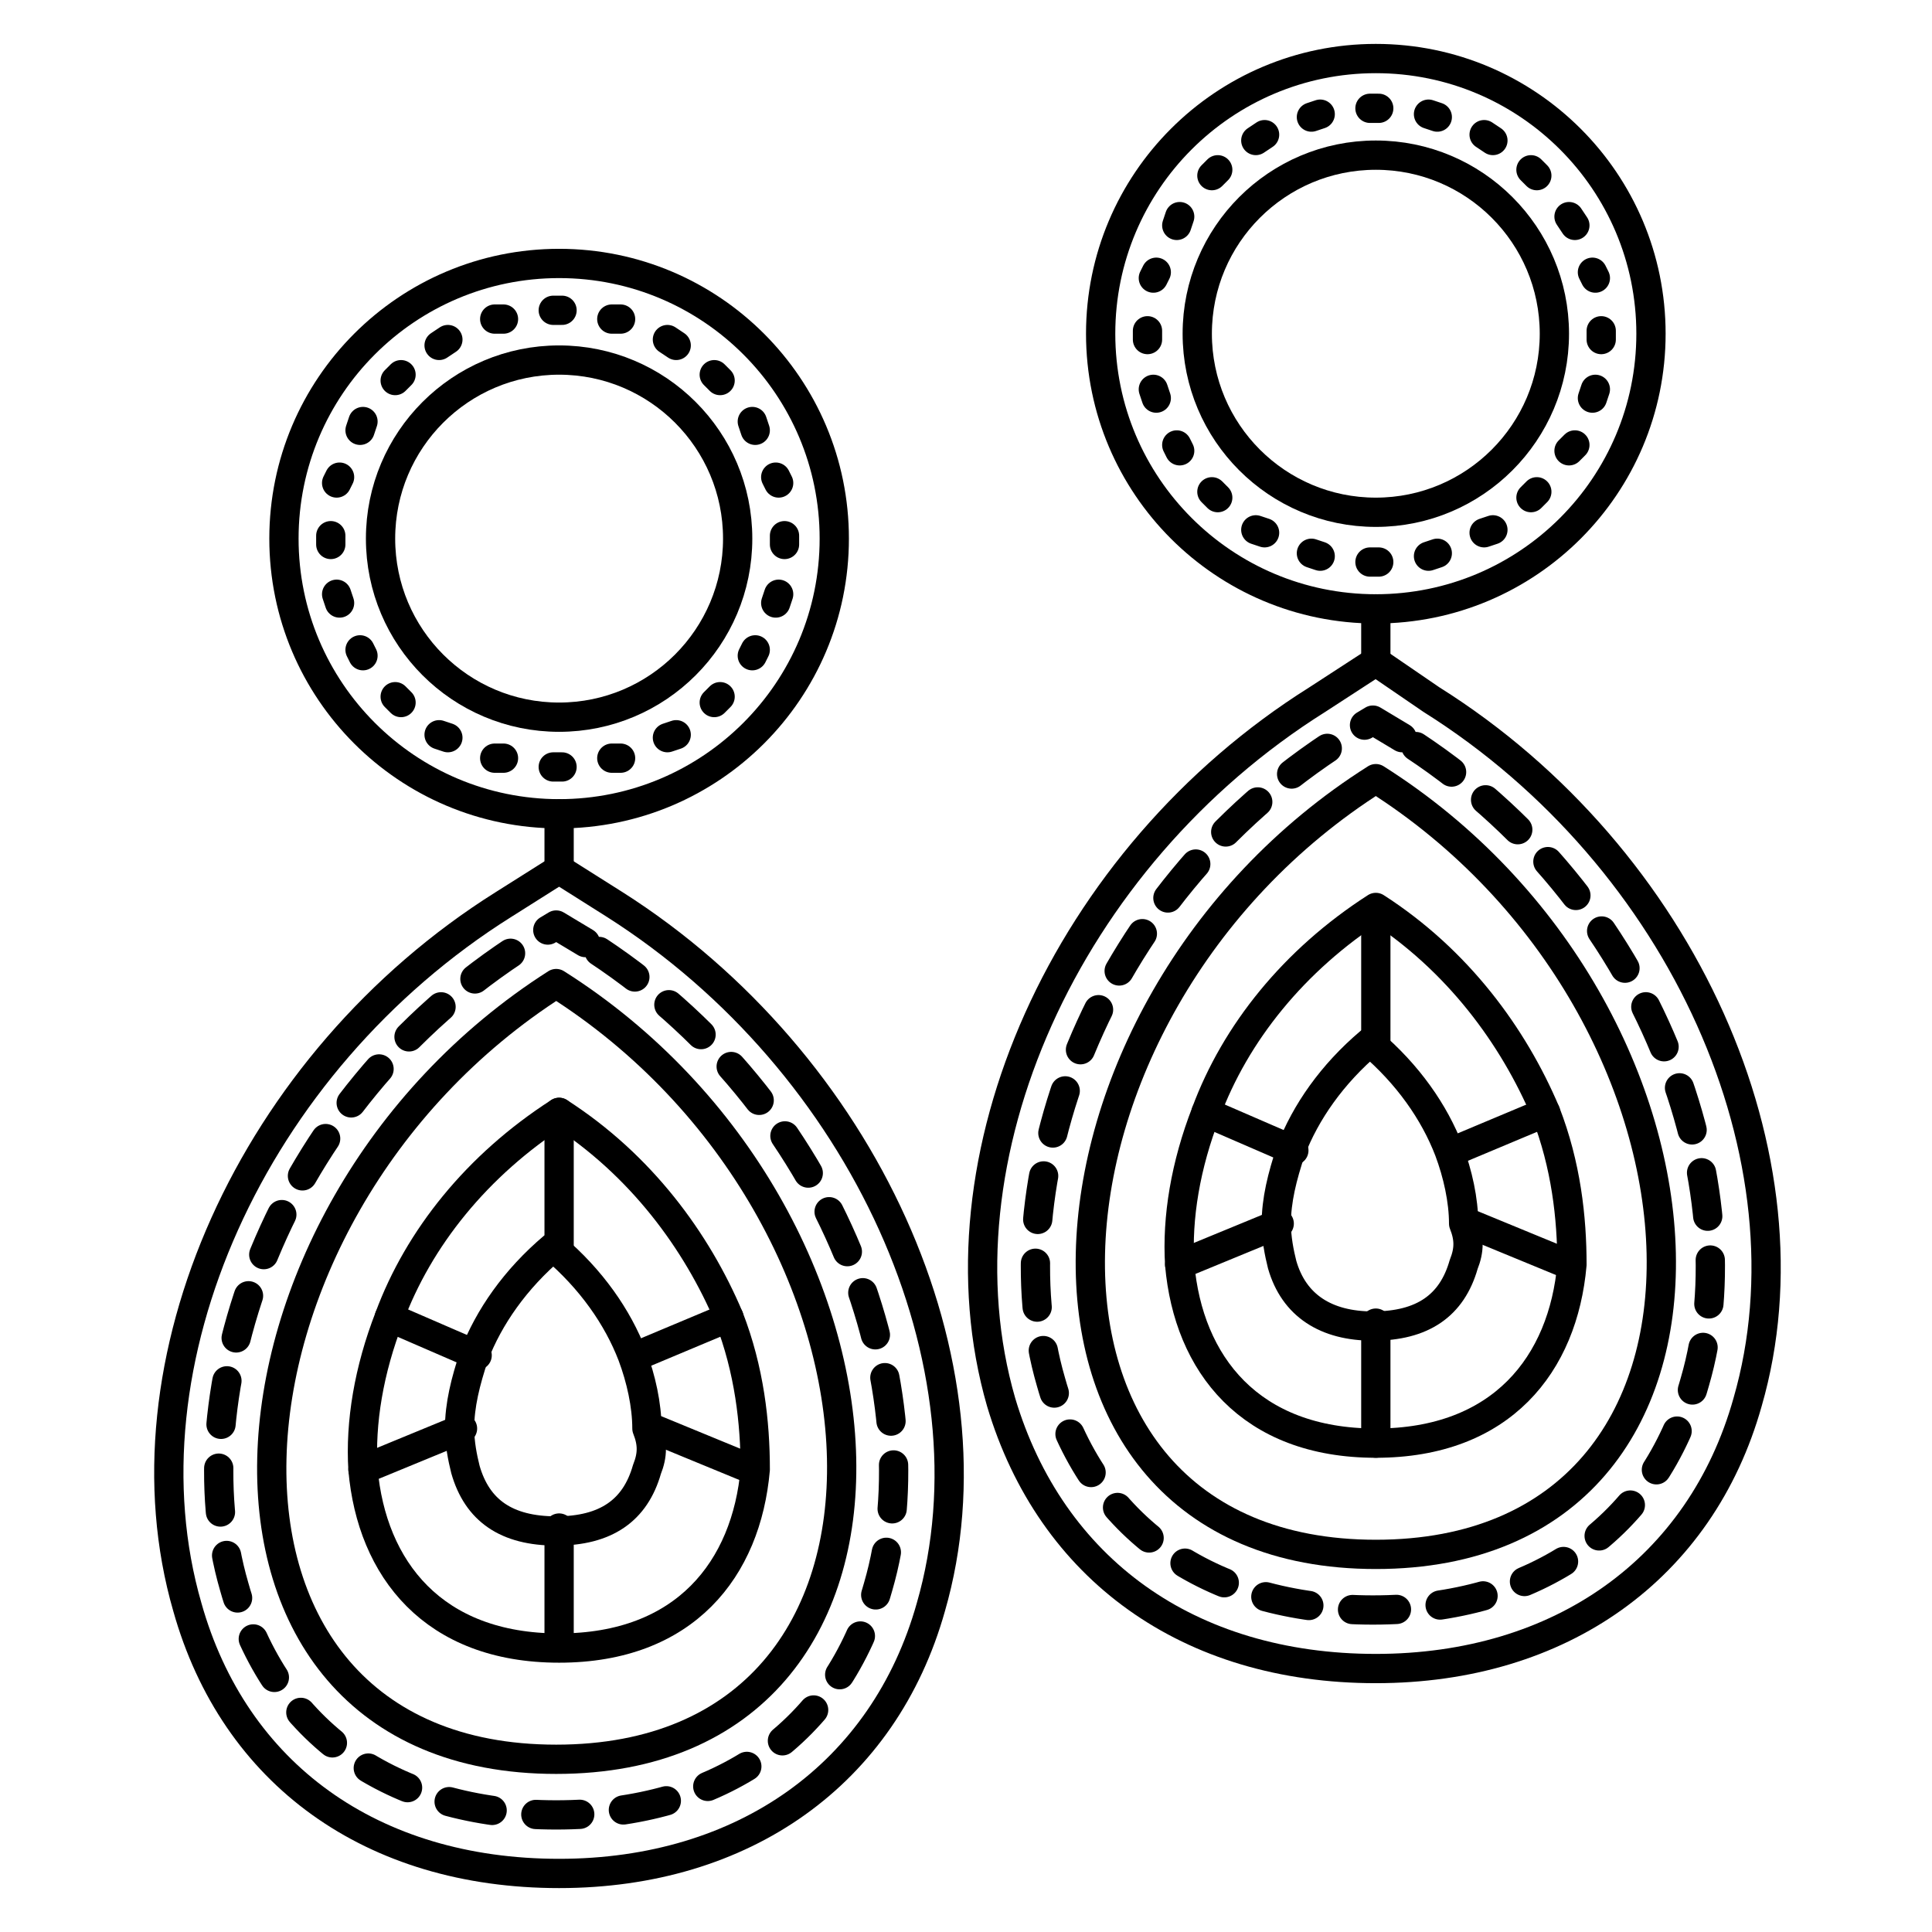<svg id="Layer_1" enable-background="new 0 0 66 66" height="512" viewBox="0 0 66 66" width="512" xmlns="http://www.w3.org/2000/svg"><g fill="none" stroke="#000" stroke-linecap="round" stroke-linejoin="round" stroke-miterlimit="10"><g><path d="m21 30.9-1.9-1.2-1.9 1.2c-8.6 5.4-13.2 15.7-10.8 24 1.6 5.7 6.3 9.1 12.7 9.1 6.3 0 11.1-3.4 12.7-9.1 2.4-8.3-2.3-18.6-10.8-24z"/><path d="m20 32.2-1-.6-1 .6c-8.7 5.5-11.9 15.5-10 22 1.4 5 5.4 7.8 11 7.8s9.6-2.8 11-7.8c1.9-6.5-1.3-16.5-10-22z" stroke-dasharray="1.5"/><path d="m24.9 45c-1.1-2.6-3-5.2-5.8-7-2.8 1.8-4.8 4.3-5.8 7-.7 1.8-1 3.6-.9 5.2.3 3.4 2.4 6.1 6.7 6.1s6.4-2.7 6.7-6.1c0-1.6-.2-3.4-.9-5.2zm-2.8 5.2c-.4 1.4-1.4 2.1-3.1 2.1s-2.7-.7-3.1-2.1c-.1-.4-.2-.9-.2-1.4 0-.8.2-1.6.5-2.5.5-1.3 1.4-2.6 2.7-3.7 1.3 1.1 2.2 2.4 2.7 3.7.3.8.5 1.7.5 2.5.2.5.2.9 0 1.4z"/><circle cx="19.1" cy="18.4" r="6.1"/><circle cx="19.1" cy="18.4" r="9.4"/><g><path d="m18.9 10.6h.3"/><path d="m18.9 26.2h.3"/></g><g><path d="m16.9 10.9h.3"/><path d="m20.9 25.9h.3"/></g><g><path d="m15 11.8.3-.2"/><path d="m22.8 25.2.3-.1"/></g><g><path d="m13.5 13 .2-.2"/><path d="m24.4 24 .2-.2"/></g><g><path d="m12.3 14.7.1-.3"/><path d="m25.7 22.4.1-.2"/></g><g><path d="m11.5 16.5.1-.2"/><path d="m26.5 20.6.1-.3"/></g><g><path d="m11.3 18.6v-.3"/><path d="m26.8 18.6v-.3"/></g><g><path d="m11.6 20.6-.1-.3"/><path d="m26.6 16.5-.1-.2"/></g><g><path d="m12.4 22.4-.1-.2"/><path d="m25.8 14.7-.1-.3"/></g><g><path d="m13.7 24-.2-.2"/><path d="m24.6 13-.2-.2"/></g><g><path d="m15.3 25.2-.3-.1"/><path d="m23.1 11.8-.3-.2"/></g><g><path d="m17.2 25.9h-.3"/><path d="m21.2 10.9h-.3"/></g><path d="m19.1 27.8v1.8"/><path d="m19 33.6c12.5 7.9 13.5 26.5 0 26.5s-12.4-18.6 0-26.5z"/><path d="m19.1 38v4.6"/><path d="m19.1 56.2v-4"/><g><path d="m24.9 45-3.1 1.3"/><path d="m15.8 48.8-3.4 1.4"/><path d="m25.7 50.2-3.4-1.4"/><path d="m16.3 46.3-3-1.3"/></g></g><g><path d="m48.9 23.9-1.9-1.3-2 1.3c-8.6 5.4-13.2 15.7-10.8 24 1.7 5.7 6.4 9.1 12.8 9.1 6.3 0 11.1-3.4 12.7-9.1 2.4-8.3-2.2-18.6-10.8-24z"/><path d="m47.9 25.2-1-.6-1 .6c-8.7 5.5-11.9 15.5-10 22 1.4 5 5.4 7.8 11 7.8s9.6-2.8 11-7.8c1.9-6.5-1.3-16.5-10-22z" stroke-dasharray="1.5"/><path d="m52.8 38c-1.1-2.6-3-5.2-5.8-7-2.8 1.8-4.8 4.3-5.8 7-.7 1.8-1 3.6-.9 5.2.3 3.4 2.4 6.1 6.7 6.1s6.4-2.7 6.7-6.1c0-1.6-.2-3.4-.9-5.2zm-2.8 5.2c-.4 1.4-1.4 2.1-3.1 2.1-1.6 0-2.7-.7-3.1-2.1-.1-.4-.2-.9-.2-1.4 0-.8.2-1.6.5-2.5.5-1.3 1.4-2.6 2.7-3.7 1.3 1.1 2.2 2.4 2.7 3.7.3.8.5 1.7.5 2.5.2.5.2.9 0 1.4z"/><circle cx="47" cy="11.4" r="6.1"/><circle cx="47" cy="11.4" r="9.4"/><g><path d="m46.8 3.7h.3"/><path d="m46.8 19.2h.3"/></g><g><path d="m44.8 4 .3-.1"/><path d="m48.8 19 .3-.1"/></g><g><path d="m42.9 4.8.3-.2"/><path d="m50.7 18.2.3-.1"/></g><g><path d="m41.4 6 .2-.2"/><path d="m52.3 17 .2-.2"/></g><g><path d="m40.2 7.7.1-.3"/><path d="m53.6 15.4.2-.2"/></g><g><path d="m39.4 9.5.1-.2"/><path d="m54.4 13.6.1-.3"/></g><g><path d="m39.2 11.6v-.3"/><path d="m54.7 11.6v-.3"/></g><g><path d="m39.5 13.6-.1-.3"/><path d="m54.5 9.5-.1-.2"/></g><g><path d="m40.3 15.4-.1-.2"/><path d="m53.8 7.7-.2-.3"/></g><g><path d="m41.6 17-.2-.2"/><path d="m52.5 6-.2-.2"/></g><g><path d="m43.2 18.2-.3-.1"/><path d="m51 4.8-.3-.2"/></g><g><path d="m45.1 19-.3-.1"/><path d="m49.1 4-.3-.1"/></g><path d="m47 20.8v1.8"/><path d="m47 26.6c12.5 7.9 13.5 26.5 0 26.5s-12.5-18.6 0-26.5z"/><path d="m47 31.1v4.5"/><path d="m47 49.3v-4.1"/><g><path d="m52.8 38-3.1 1.3"/><path d="m43.7 41.8-3.4 1.4"/><path d="m53.6 43.2-3.4-1.4"/><path d="m44.2 39.3-3-1.3"/></g></g></g></svg>